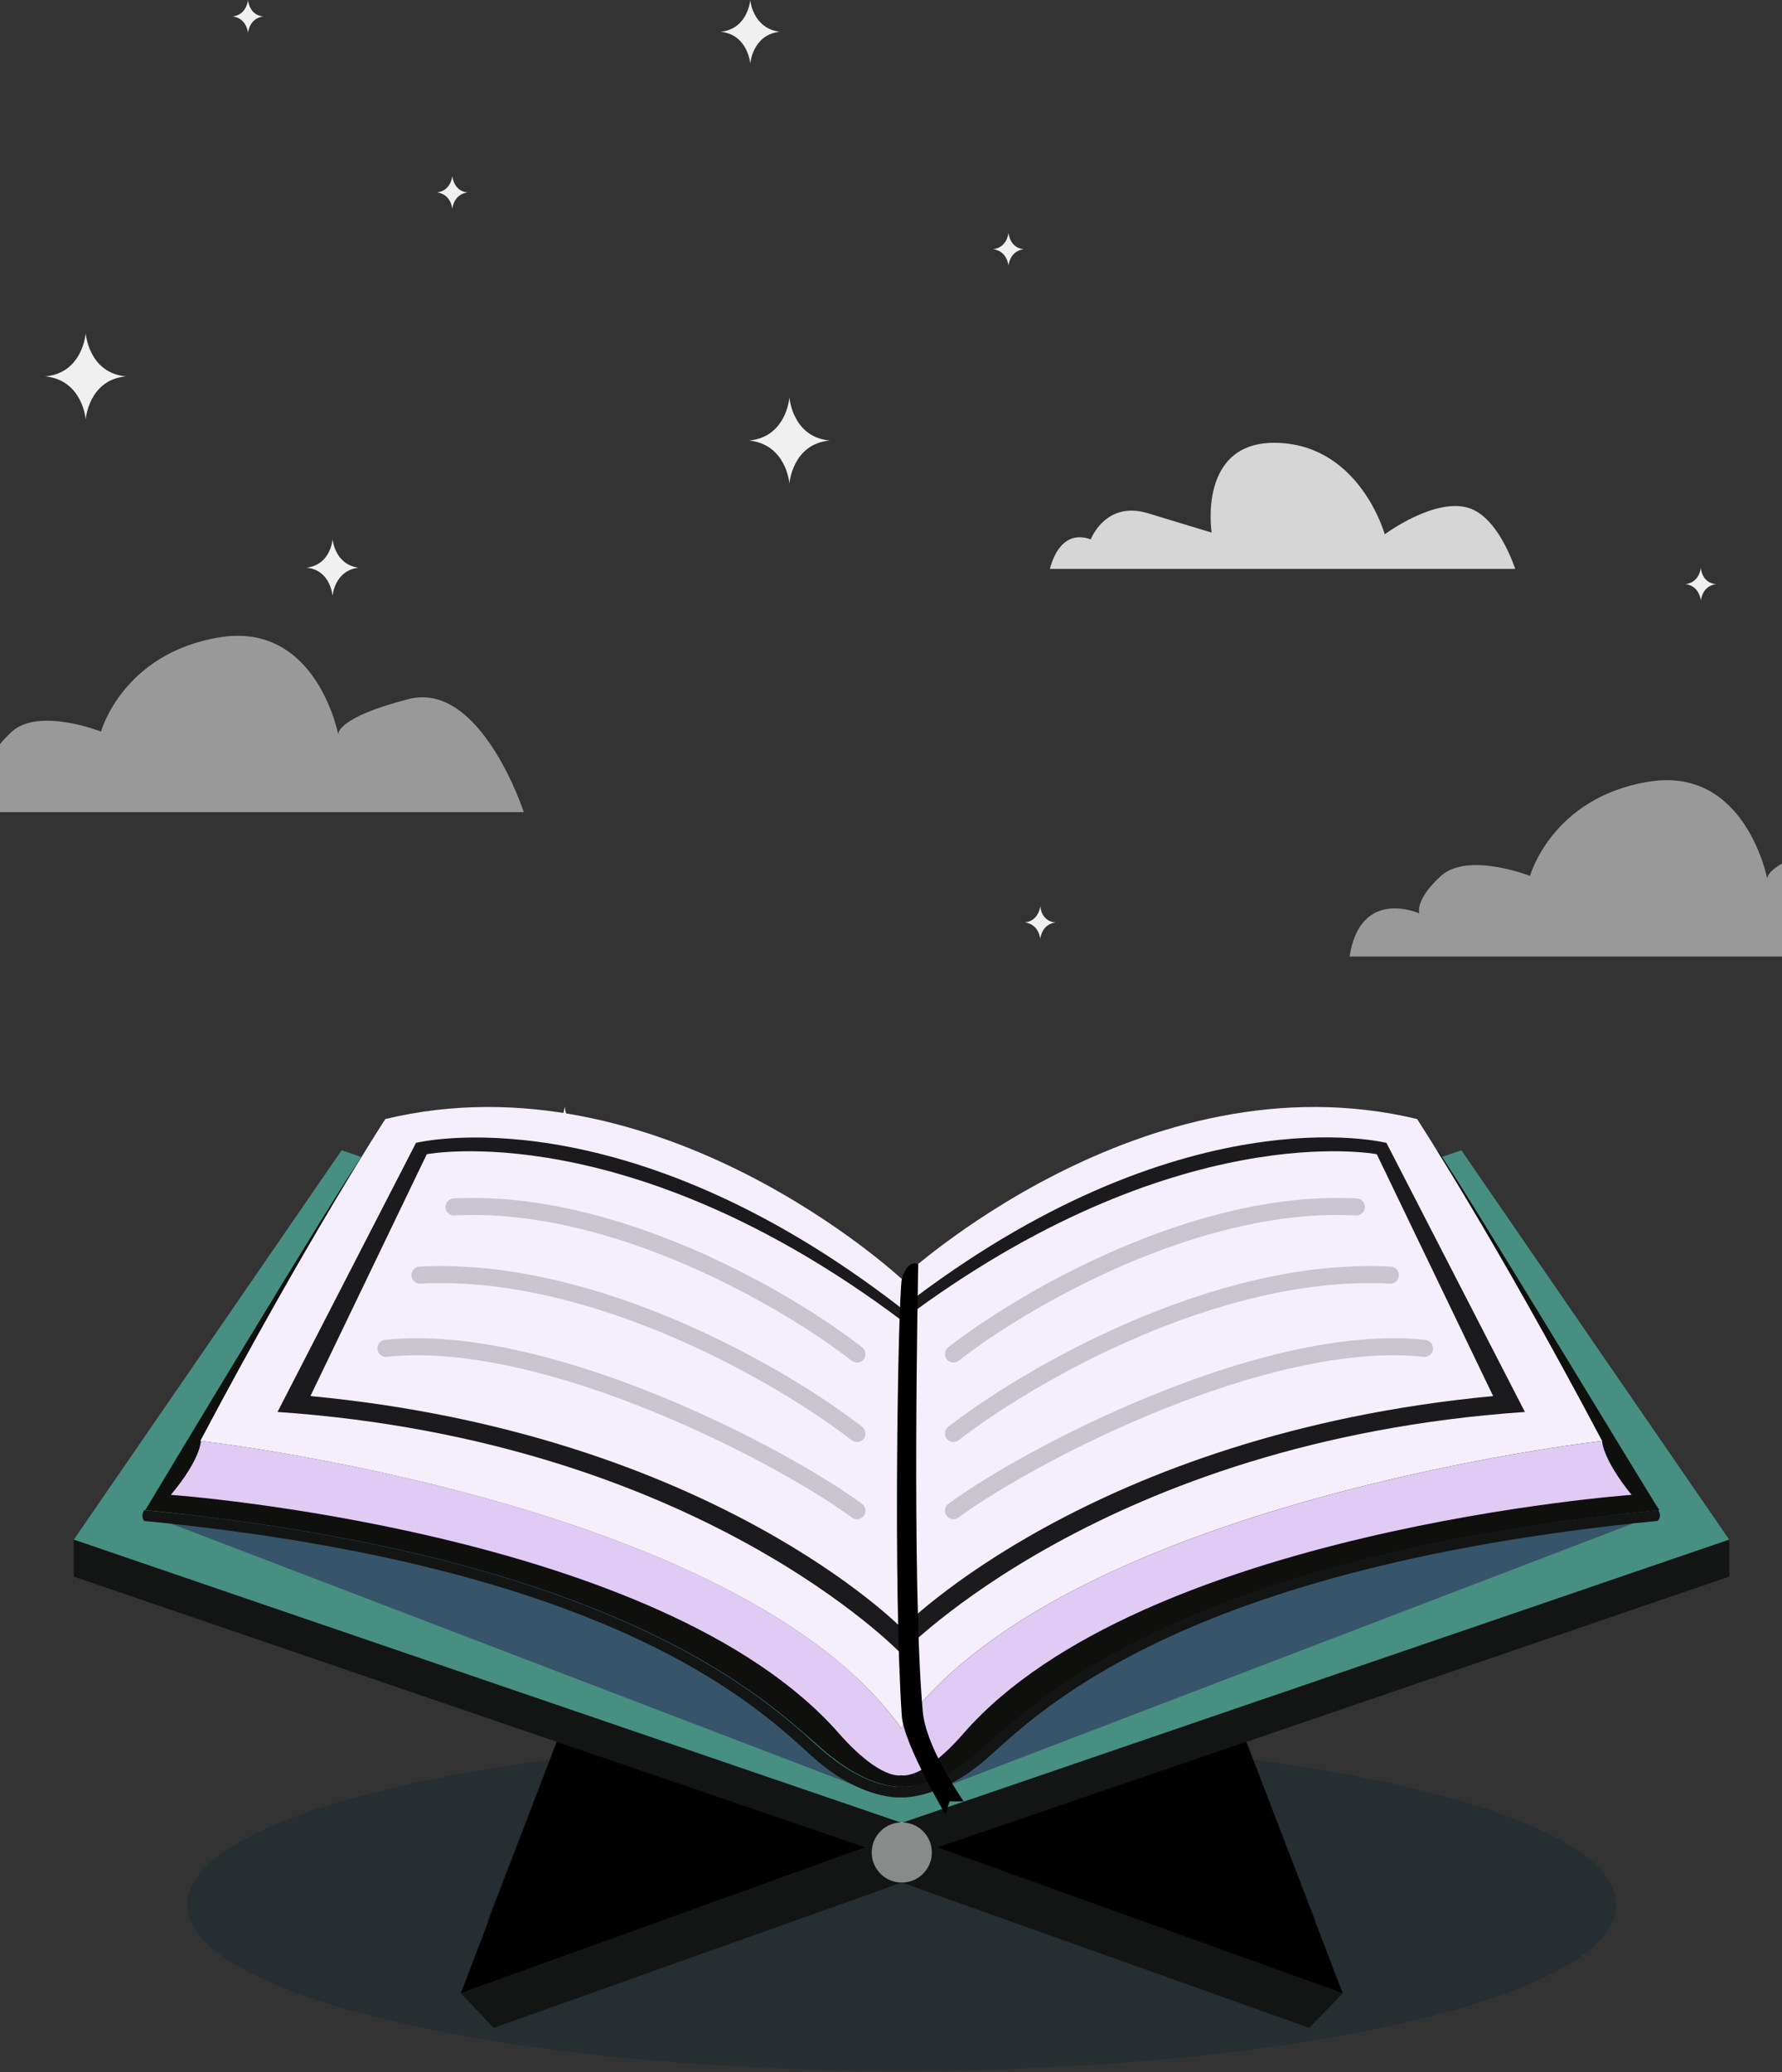 <svg width="314" height="365" viewBox="0 0 314 365" fill="none" xmlns="http://www.w3.org/2000/svg">
<rect x="0" y="0" width="314" height="365" fill="#333333" stroke="none"/>
<g style="mix-blend-mode:soft-light" opacity="0.5">
<path d="M-14 143.07H92.3C92.3 143.07 84.7 119.77 71.9 123.17C59.1 126.47 59.6 129.37 59.6 129.37C59.6 129.37 55.8 109.47 38.7 112.27C21.6 115.07 17.8 128.87 17.8 128.87C17.8 128.87 6.9 124.57 2.1 128.87C-2.6 133.17 -1.7 135.47 -1.7 135.47C-1.7 135.47 -12.1 130.77 -14 143.07Z" fill="white"/>
</g>
<g style="mix-blend-mode:soft-light" opacity="0.8">
<path d="M267 100.216C265.8 96.816 263.1 90.916 258.9 89.516C252.9 87.516 244 94.116 244 94.116C244 94.116 239.7 78.616 225.3 78.016C210.9 77.416 213.5 93.816 213.5 93.816C213.5 93.816 209.8 92.716 202.3 90.416C194.8 88.116 192.2 95.016 192.2 95.016C187.5 93.316 185.6 97.816 185 100.216H267Z" fill="white"/>
</g>
<path d="M43.7 0C43.7 0 43.5 2.6 41 2.9C43.5 3.2 43.7 5.8 43.7 5.8C43.7 5.8 43.9 3.2 46.4 2.9C43.9 2.7 43.7 0 43.7 0Z" fill="#F0F0F0"/>
<path d="M177.7 41C177.7 41 177.5 43.6 175 43.9C177.5 44.2 177.7 46.8 177.7 46.8C177.7 46.8 177.9 44.2 180.4 43.9C177.9 43.7 177.7 41 177.7 41Z" fill="#F0F0F0"/>
<path d="M79.7 31C79.7 31 79.5 33.6 77 33.9C79.5 34.2 79.7 36.8 79.7 36.8C79.7 36.8 79.9 34.2 82.4 33.9C79.9 33.7 79.7 31 79.7 31Z" fill="#F0F0F0"/>
<path d="M299.7 100C299.7 100 299.5 102.6 297 102.9C299.5 103.2 299.7 105.8 299.7 105.8C299.7 105.8 299.9 103.2 302.4 102.9C299.8 102.7 299.7 100 299.7 100Z" fill="#F0F0F0"/>
<path d="M183.3 159.6C183.3 159.6 183.1 162.2 180.6 162.5C183.1 162.8 183.3 165.4 183.3 165.4C183.3 165.4 183.5 162.8 186 162.5C183.4 162.3 183.3 159.6 183.3 159.6Z" fill="#F0F0F0"/>
<path d="M139.1 70C139.1 70 138.6 77 132 77.6C138.6 78.3 139.1 85.2 139.1 85.2C139.1 85.2 139.6 78.2 146.2 77.6C139.6 77 139.1 70 139.1 70Z" fill="#F0F0F0"/>
<path d="M15.1 58.7C15.1 58.7 14.6 65.7 8 66.3C14.6 67 15.1 73.9 15.1 73.9C15.1 73.9 15.6 66.9 22.2 66.3C15.6 65.7 15.1 58.7 15.1 58.7Z" fill="#F0F0F0"/>
<path d="M132.2 0C132.2 0 131.8 5.1 127 5.6C131.8 6.1 132.2 11.2 132.2 11.2C132.2 11.2 132.6 6.1 137.4 5.6C132.6 5 132.2 0 132.2 0Z" fill="#F0F0F0"/>
<path d="M58.6 95C58.6 95 58.3 99.5 54 100C58.3 100.4 58.6 105 58.6 105C58.6 105 58.9 100.5 63.2 100C59 99.5 58.6 95 58.6 95Z" fill="#F0F0F0"/>
<path d="M99.5 194.9C99.5 194.9 99.2 199.4 94.9 199.9C99.2 200.3 99.5 204.9 99.5 204.9C99.5 204.9 99.8 200.4 104.1 199.9C99.8 199.4 99.5 194.9 99.5 194.9Z" fill="#F0F0F0"/>
<g style="mix-blend-mode:soft-light" opacity="0.5">
<path d="M237.8 168.5H344.1C344.1 168.5 336.5 145.2 323.7 148.6C310.9 151.9 311.4 154.8 311.4 154.8C311.4 154.8 307.6 134.9 290.5 137.7C273.4 140.5 269.6 154.3 269.6 154.3C269.6 154.3 258.7 150 253.9 154.3C249.2 158.6 250.1 160.9 250.1 160.9C250.1 160.9 239.7 156.2 237.8 168.5Z" fill="white"/>
</g>
<path opacity="0.25" d="M158.9 364.8C228.433 364.8 284.8 351.682 284.8 335.5C284.8 319.318 228.433 306.2 158.9 306.2C89.367 306.2 33 319.318 33 335.5C33 351.682 89.367 364.8 158.9 364.8Z" fill="#042030"/>
<path d="M257.5 202.624L158.9 236.324L60.2 202.624L13 271.224L158.9 321.124L304.7 271.224L257.5 202.624Z" fill="#468F81"/>
<path opacity="0.45" d="M30.2 268.424L151.2 314.724L109.6 273.524C109.6 273.524 41.3 257.024 30.2 268.424Z" fill="#240F4F"/>
<path opacity="0.45" d="M287.6 268.424L166.6 314.724L208.2 273.524C208.1 273.524 276.4 257.024 287.6 268.424Z" fill="#240F4F"/>
<path d="M158.9 321.124L13 271.224V277.724L158.9 327.624L304.7 277.724V271.224L158.9 321.124Z" fill="#121514"/>
<path d="M81.2 351.124L98.1 306.824L152.5 325.424L81.2 351.124Z" fill="black"/>
<path opacity="0.45" d="M85.9 338.324L152.5 325.424L98.1 306.824L85.9 338.324Z" fill="black"/>
<path d="M158.9 323.124L81.2 351.124L87 357.224L158.9 331.624L230.7 357.224L236.6 351.124L158.9 323.124Z" fill="#121514"/>
<path d="M236.6 351.124L219.6 306.824L165.2 325.424L236.6 351.124Z" fill="black"/>
<path opacity="0.45" d="M231.8 338.324L165.2 325.424L219.6 306.824L231.8 338.324Z" fill="black"/>
<path d="M158.9 331.624C161.827 331.624 164.2 329.251 164.2 326.324C164.2 323.397 161.827 321.024 158.9 321.024C155.973 321.024 153.6 323.397 153.6 326.324C153.6 329.251 155.973 331.624 158.9 331.624Z" fill="white" fill-opacity="0.5"/>
<path d="M253.3 202.624L158.9 249.624L64.5 202.624C60.2 208.324 25.6 266.024 25.6 266.024C26 266.024 26.3 266.124 26.7 266.124C113.5 274.824 137.6 302.124 145.6 308.724C153.6 315.424 159 314.724 159 314.724C159 314.724 164.4 315.424 172.4 308.724C180.4 302.124 204.5 274.824 291.3 266.124C291.7 266.124 292 266.024 292.4 266.024C292.2 266.024 257.5 208.424 253.3 202.624Z" fill="#0F0F0E"/>
<path d="M292.2 266.024C291.8 266.024 291.5 266.124 291.1 266.124C204.3 274.824 180.2 302.124 172.2 308.724C164.2 315.424 158.8 314.724 158.8 314.724C158.8 314.724 153.4 315.424 145.4 308.724C137.4 302.124 113.3 274.824 26.5 266.124C26.1 266.124 25.8 266.024 25.4 266.024C24.7 267.124 25.4 267.924 25.4 267.924C113.1 276.424 136.4 303.824 144.4 310.524C152.4 317.124 158.7 316.624 158.7 316.624C158.7 316.624 165 317.124 173 310.524C181 303.924 204.3 276.524 292 267.924C292.2 267.924 292.9 267.124 292.2 266.024Z" fill="#121514"/>
<path d="M249.7 197.124C201.4 185.524 158.8 225.224 158.8 225.224C158.8 225.224 116.2 185.524 67.9 197.124C67.9 197.124 54.2 218.124 35.3 253.824C35.3 253.824 130.4 264.524 158.8 304.424C187.2 264.524 282.3 253.824 282.3 253.824C263.4 218.124 249.7 197.124 249.7 197.124Z" fill="#F5EFFB"/>
<path d="M282.3 253.824C282.3 253.824 187.2 264.524 158.8 304.424C130.5 264.524 35.4 253.824 35.4 253.824C35.4 253.824 35.4 257.024 30.1 263.324C30.1 263.324 116.4 269.524 147.8 305.324C155.2 313.724 158.8 312.724 158.8 312.724C158.8 312.724 162.5 313.724 169.8 305.324C201.1 269.524 287.5 263.324 287.5 263.324C282.3 256.924 282.3 253.824 282.3 253.824Z" fill="#DFCBF4"/>
<path d="M244.3 201.324C244.3 201.324 208.2 192.124 158.8 230.424C109.5 192.224 73.3 201.324 73.3 201.324L48.9 248.724C123.1 253.824 158.8 291.324 158.8 291.324C158.8 291.324 194.5 253.824 268.7 248.724L244.3 201.324ZM158.9 286.824C158.9 286.824 125.5 252.624 54.7 245.924L75.2 203.324C75.2 203.324 110.7 196.424 158.9 232.624C207.1 196.424 242.6 203.324 242.6 203.324L263.1 245.924C192.3 252.624 158.9 286.824 158.9 286.824Z" fill="#1B1A1C"/>
<path opacity="0.2" d="M168 266.118C181.333 256.284 223 234.524 251 237.524" stroke="#1B1A1C" stroke-width="3" stroke-linecap="round"/>
<path opacity="0.2" d="M168 238.524C179.833 229.258 210.6 211.105 239 212.612" stroke="#1B1A1C" stroke-width="3" stroke-linecap="round"/>
<path opacity="0.2" d="M168 252.524C180.833 242.546 214.2 222.995 245 224.619" stroke="#1B1A1C" stroke-width="3" stroke-linecap="round"/>
<path opacity="0.2" d="M151 266.118C137.667 256.284 96 234.524 68 237.524" stroke="#1B1A1C" stroke-width="3" stroke-linecap="round"/>
<path opacity="0.2" d="M151 238.524C139.167 229.258 108.4 211.105 80 212.612" stroke="#1B1A1C" stroke-width="3" stroke-linecap="round"/>
<path opacity="0.2" d="M151 252.524C138.167 242.546 104.8 222.995 74 224.619" stroke="#1B1A1C" stroke-width="3" stroke-linecap="round"/>
<path d="M158.9 225.224C158.9 225.224 159.9 221.724 161.8 222.724C161.8 222.724 160.6 279.424 162.6 301.524C163.1 307.024 167.9 314.524 169.8 317.324H167.3L166.6 319.624C166.6 319.624 159.2 307.124 158.9 302.224C157.4 280.224 158.2 230.524 158.9 225.224Z" fill="black"/>
</svg>
